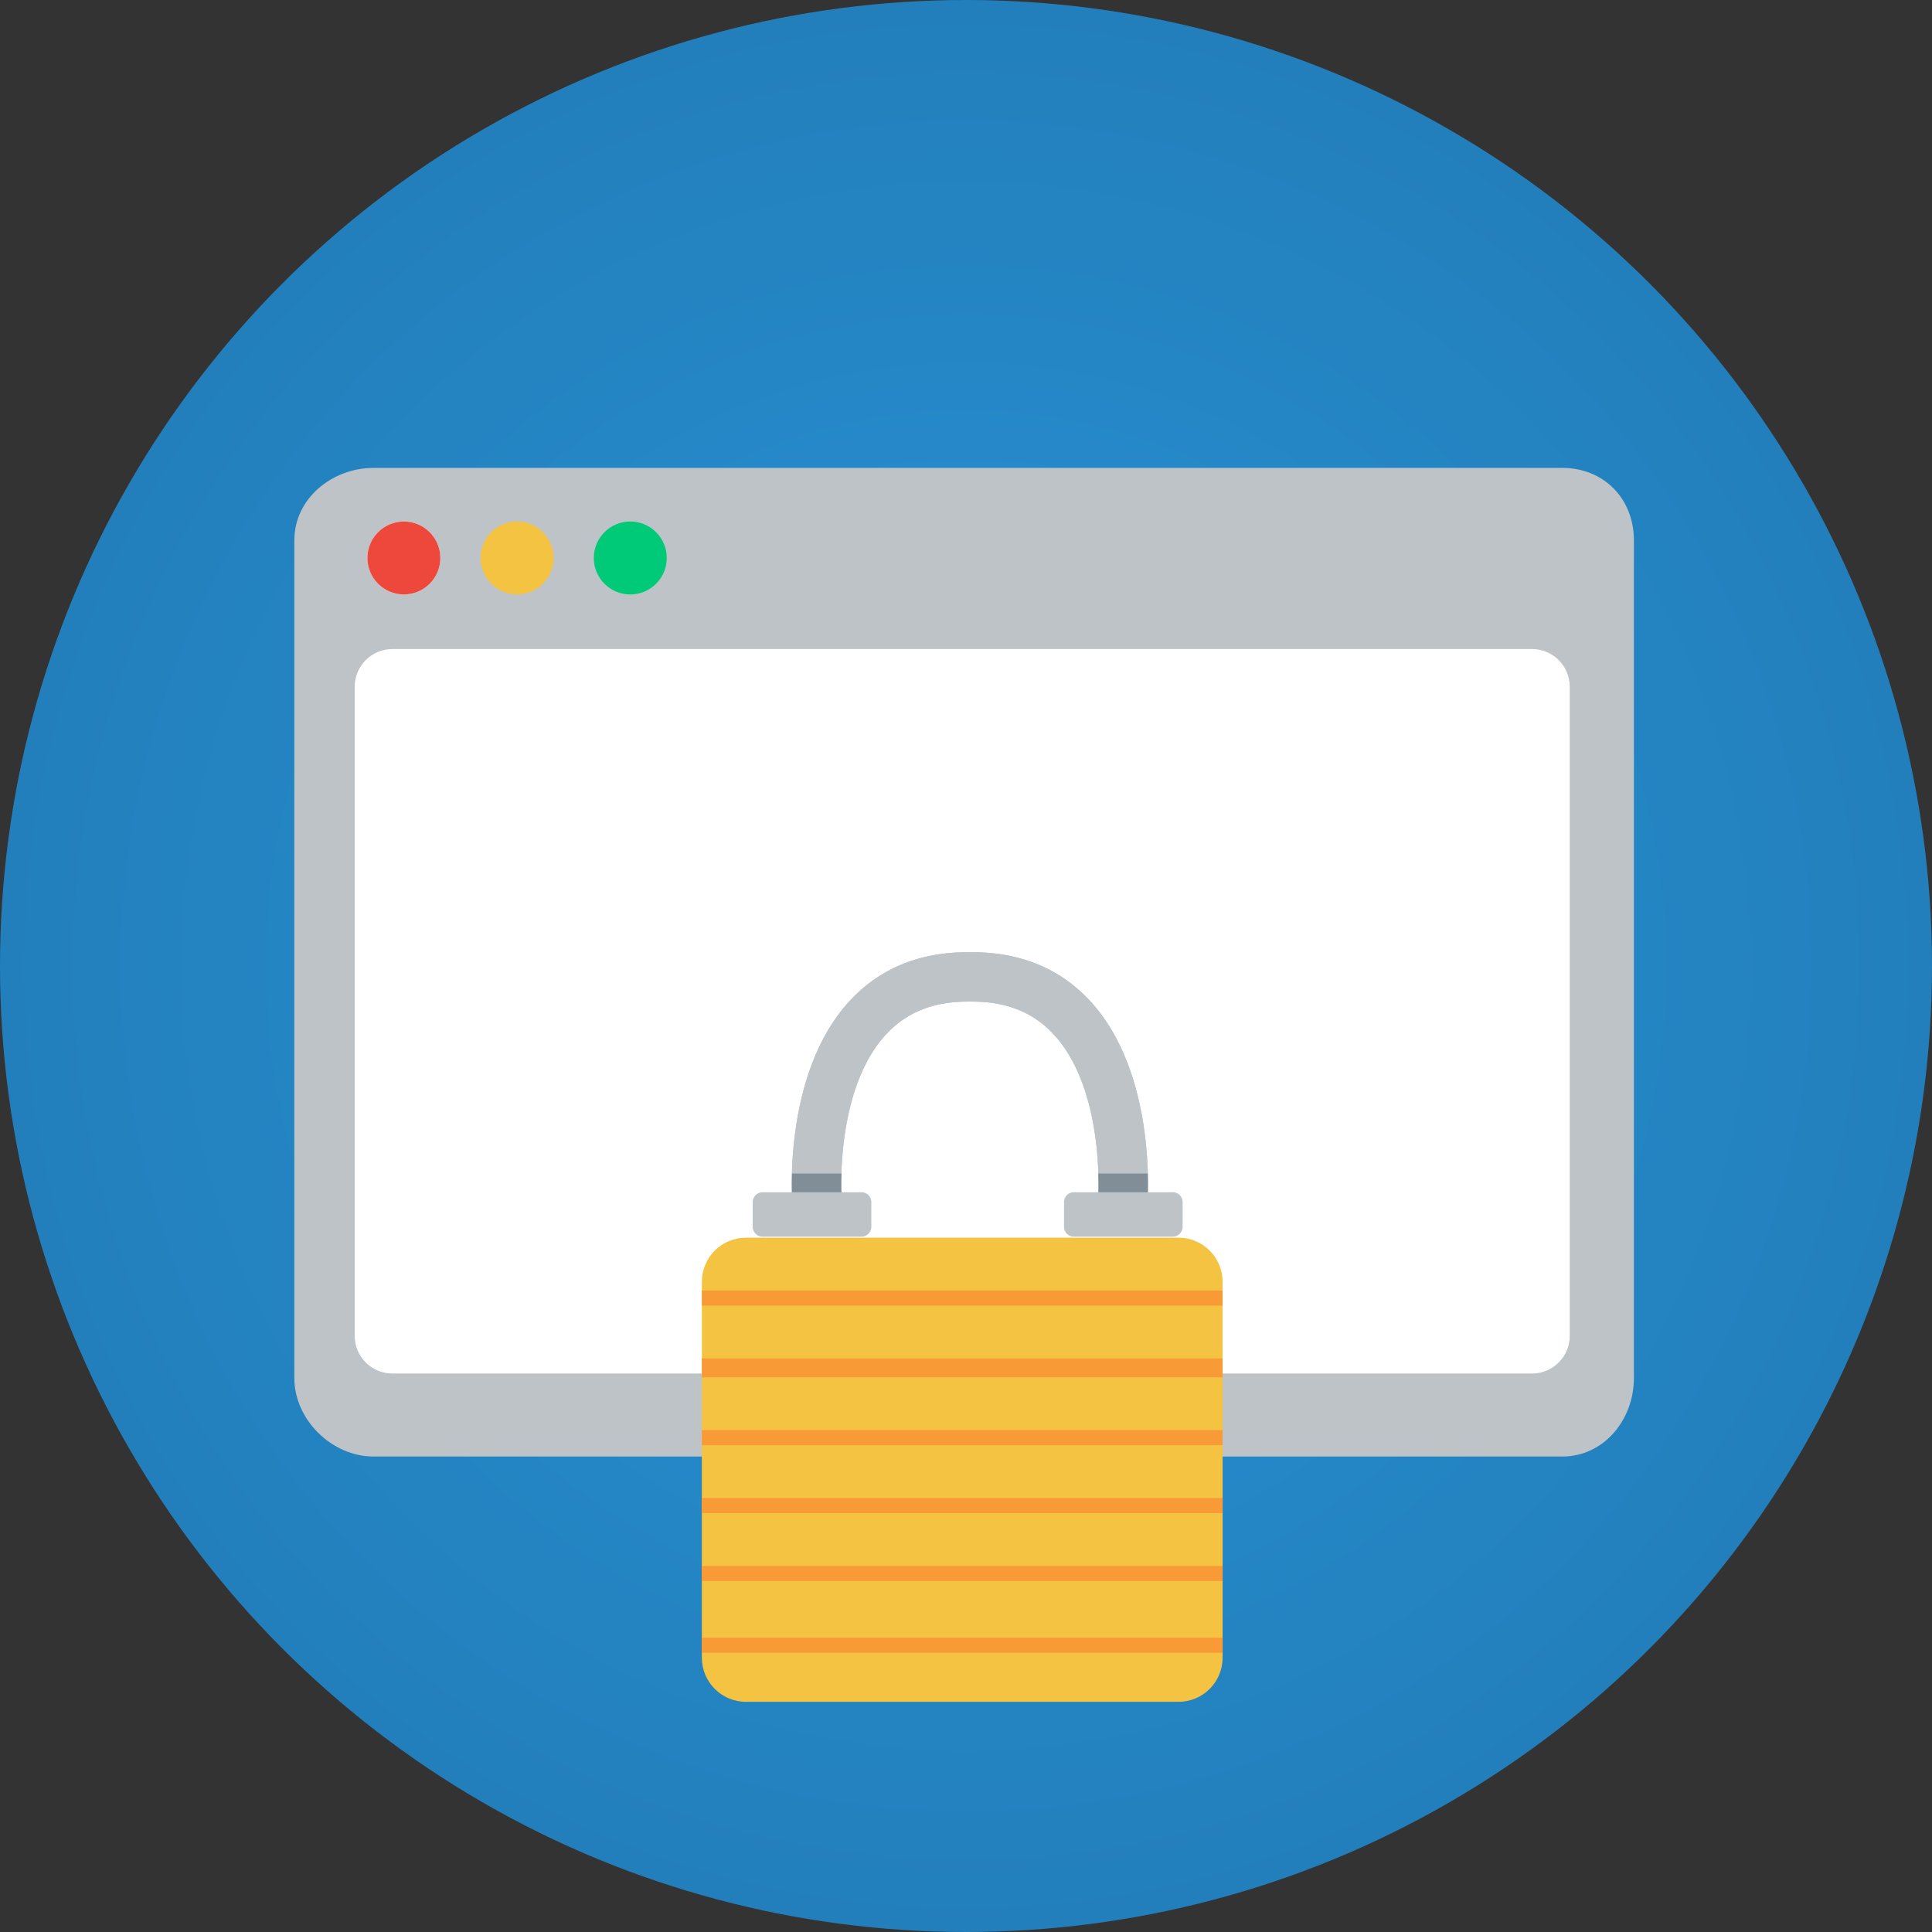 <svg xmlns="http://www.w3.org/2000/svg" width="512" height="512" viewBox="0 0 512 512"><rect x="0" y="0" width="512" height="512" fill="#333333" stroke="none"/><g><radialGradient id="a" cx="256" cy="256" r="256" gradientUnits="userSpaceOnUse"><stop offset="0" stop-color="#2a93d8"/><stop offset="1" stop-color="#227fbb"/></radialGradient><circle fill="url(#a)" cx="256" cy="256" r="256"/><path fill="#BDC3C7" d="M433 365.201c0 11.047-7.954 20.799-19 20.799H99c-11.046 0-21-9.752-21-20.799v-222C78 132.156 87.954 124 99 124h315c11.046 0 19 8.156 19 19.201v222z"/><path fill="#FFF" d="M416 354c0 5.523-4.477 10-10 10H104c-5.523 0-10-4.477-10-10V182c0-5.523 4.477-10 10-10h302c5.523 0 10 4.477 10 10v172z"/><circle fill="#FFF" cx="107.03" cy="147.869" r="9.666"/><circle fill="#EE483C" cx="107.03" cy="147.869" r="9.666"/><circle fill="#F4C342" cx="137.03" cy="147.869" r="9.666"/><circle fill="#00CA77" cx="167.03" cy="147.869" r="9.666"/><path fill="#BDC3C7" d="M288.716 265.08c-7.901-8.45-18.357-12.735-31.079-12.735-.206 0-.409.012-.609.03a6.45 6.45 0 0 0-.609-.03c-12.723 0-23.179 4.285-31.08 12.735-17.461 18.68-15.487 51.154-15.395 52.527a6.543 6.543 0 0 0 6.964 6.09 6.553 6.553 0 0 0 6.102-6.961c-.019-.281-1.66-28.252 11.921-42.741 5.397-5.757 12.425-8.555 21.487-8.555.206 0 .408-.013.609-.031.2.019.403.031.609.031 9.062 0 16.089 2.798 21.486 8.555 13.581 14.489 11.939 42.46 11.921 42.741a6.548 6.548 0 0 0 13.067.872c.093-1.374 2.068-33.848-15.394-52.528z"/><path fill="#BDC3C7" d="M288.716 265.08c-7.901-8.45-18.357-12.735-31.079-12.735-.206 0-.409.012-.609.03a6.45 6.45 0 0 0-.609-.03c-12.723 0-23.179 4.285-31.08 12.735-17.461 18.68-15.487 51.154-15.395 52.527a6.543 6.543 0 0 0 6.964 6.09 6.553 6.553 0 0 0 6.102-6.961c-.019-.281-1.66-28.252 11.921-42.741 5.397-5.757 12.425-8.555 21.487-8.555.206 0 .408-.013.609-.031.2.019.403.031.609.031 9.062 0 16.089 2.798 21.486 8.555 13.581 14.489 11.939 42.46 11.921 42.741a6.548 6.548 0 0 0 13.067.872c.093-1.374 2.068-33.848-15.394-52.528z"/><g opacity=".4" fill="#2A3E4F"><path d="M209.943 318.108c.115 1.697.868 2.892 2.007 3.892H221c1.348-1 2.14-2.755 2.01-4.763-.006-.085-.157-3.237.001-6.237h-13.118c-.149 4 .025 6.724.05 7.108zM304.162 311h-13.119c.158 3 .007 6.152.001 6.237-.133 2.008.656 3.763 2.003 4.763h9.06c1.138-1 1.89-2.195 2.005-3.892.025-.384.199-3.108.05-7.108z"/></g><path fill="#F4C342" d="M324 439.314c0 6.453-5.231 11.686-11.686 11.686H197.686c-6.454 0-11.686-5.232-11.686-11.686v-99.629c0-6.453 5.231-11.686 11.686-11.686h114.629c6.454 0 11.686 5.232 11.686 11.686v99.629z"/><g fill="#F89B36"><path d="M186 342h138v4H186zM186 360h138v5H186zM186 379h138v4H186zM186 397h138v4H186zM186 415h138v4H186zM186 434h138v4H186z"/></g><path fill="#BDC3C7" d="M230.906 325.115a2.627 2.627 0 0 1-2.619 2.619h-26.191a2.626 2.626 0 0 1-2.618-2.619v-6.548a2.626 2.626 0 0 1 2.618-2.618h26.191a2.626 2.626 0 0 1 2.619 2.618v6.548zM313.408 325.115a2.627 2.627 0 0 1-2.619 2.619h-26.191a2.626 2.626 0 0 1-2.618-2.619v-6.548a2.626 2.626 0 0 1 2.618-2.618h26.191a2.626 2.626 0 0 1 2.619 2.618v6.548z"/></g></svg>
